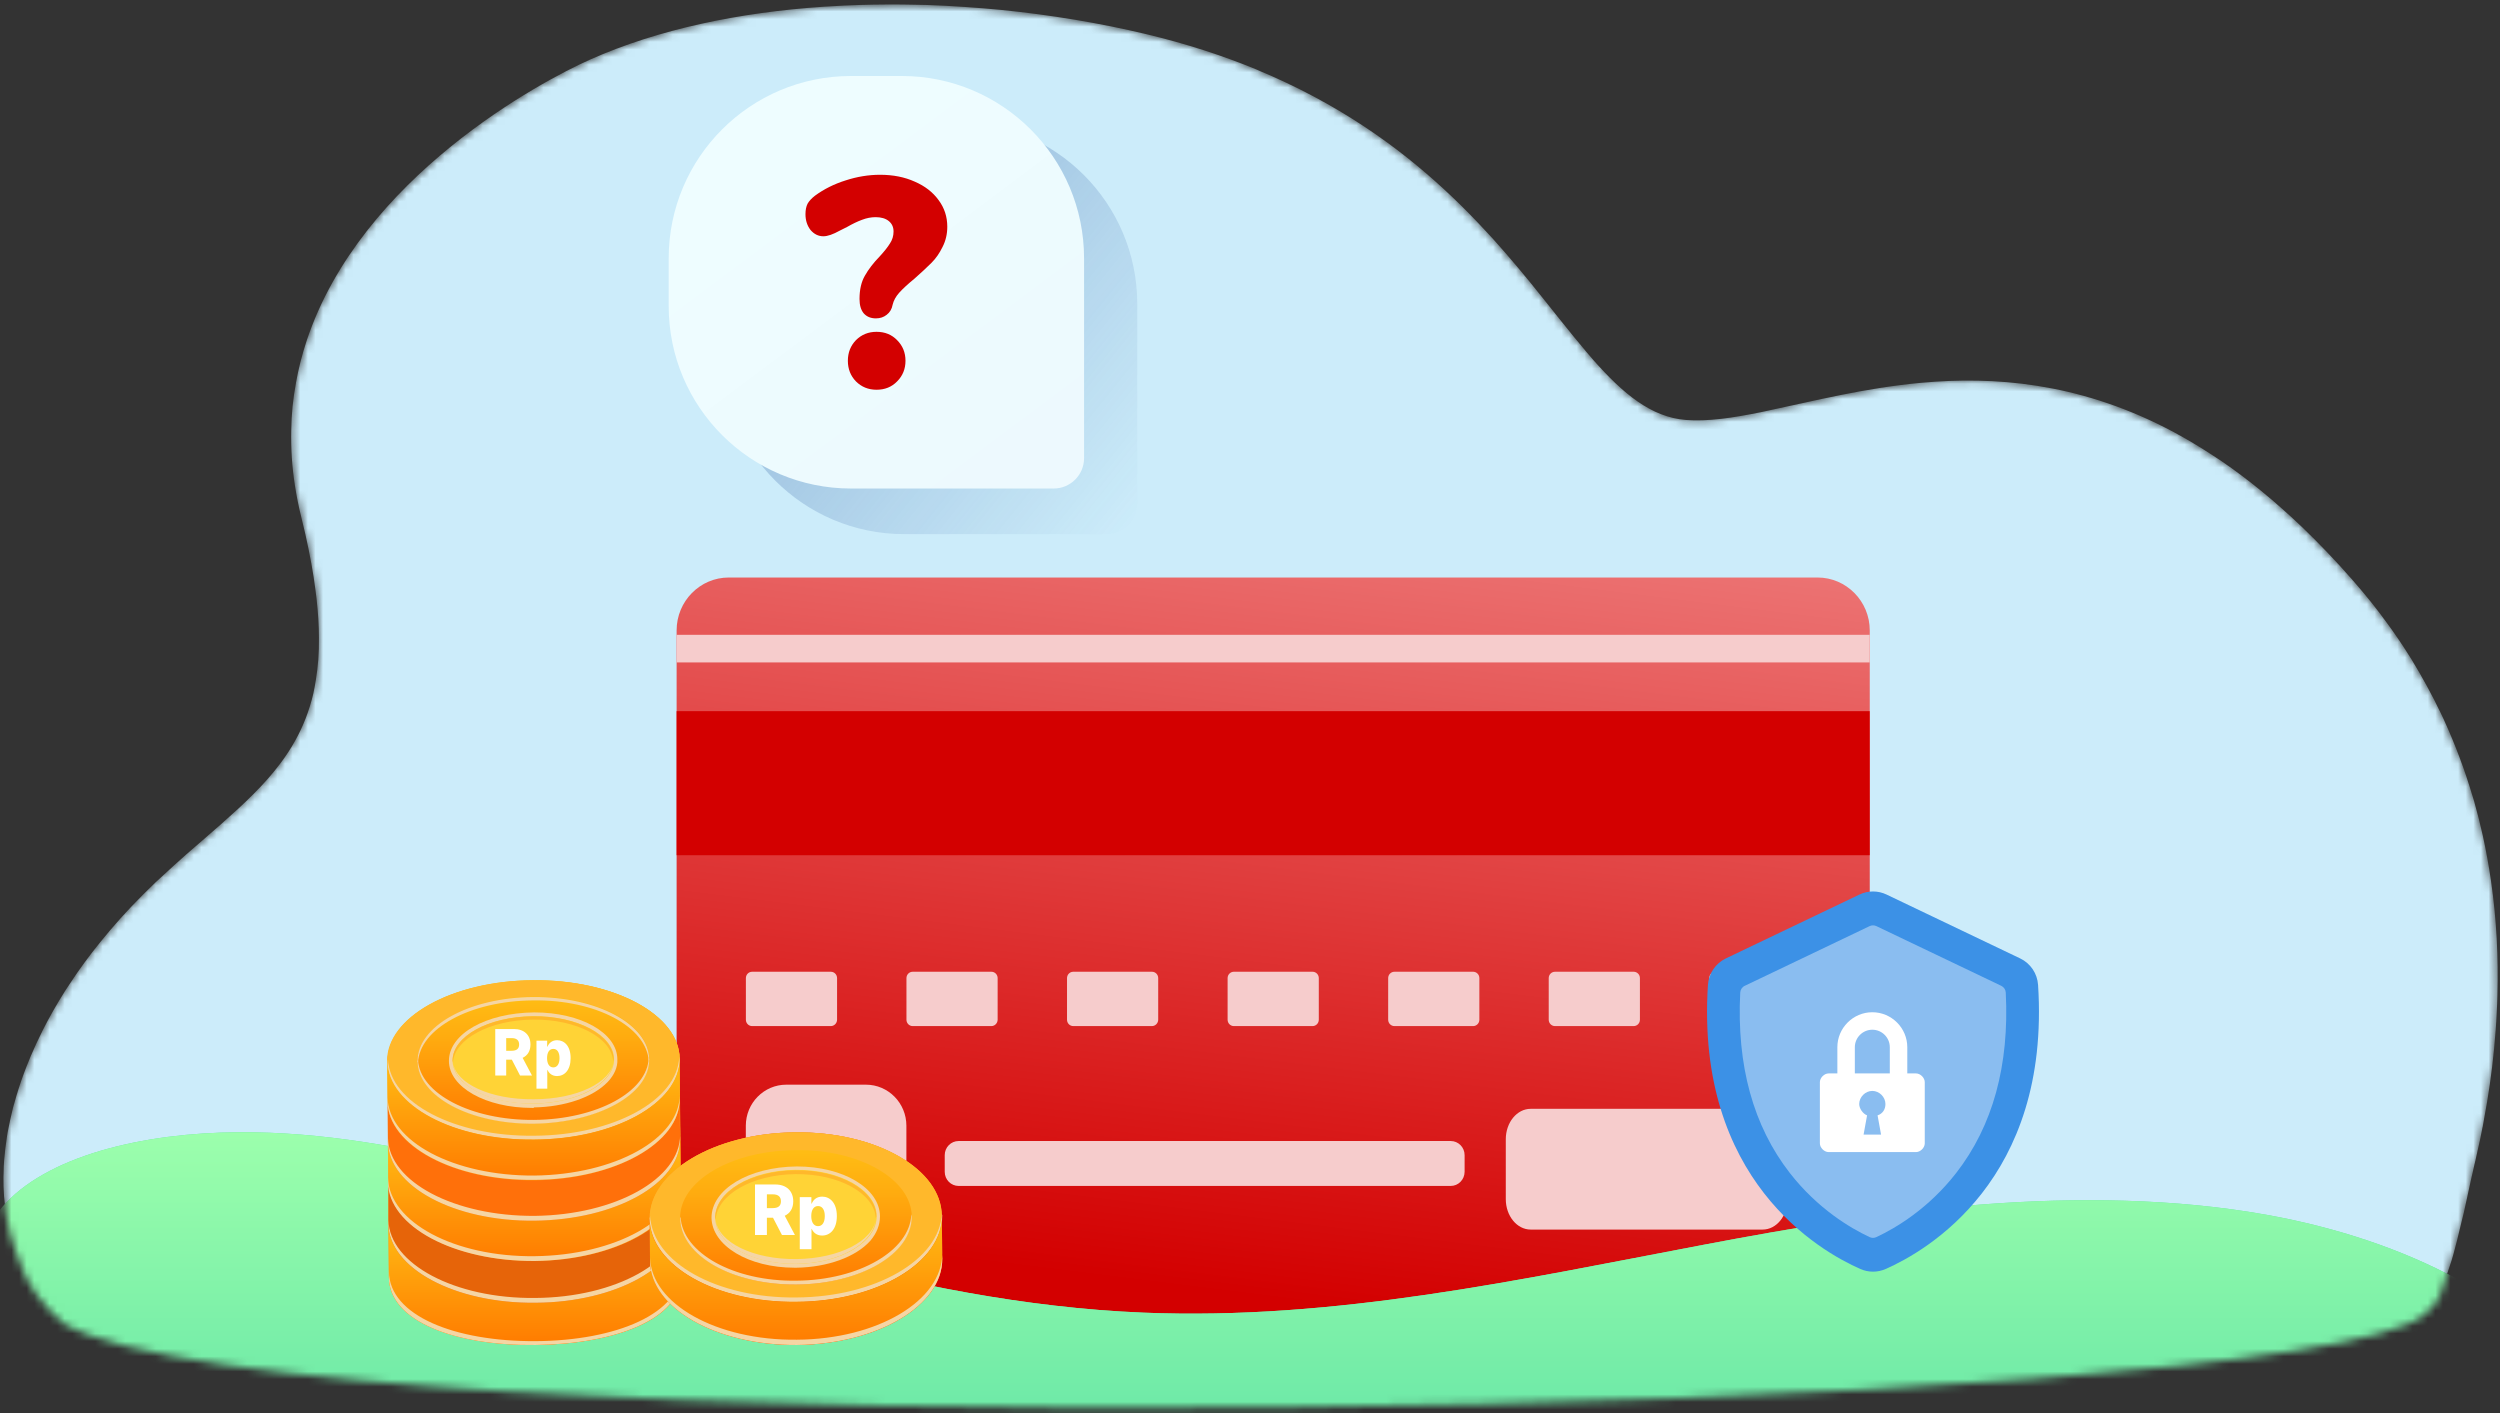 <svg width="329" height="186" viewBox="0 0 329 186" fill="none" xmlns="http://www.w3.org/2000/svg">
<rect x="0" y="0" width="329" height="186" fill="#333333" stroke="none"/>
<mask id="mask0_11074:60076" style="mask-type:alpha" maskUnits="userSpaceOnUse" x="0" y="0" width="329" height="186">
<path d="M328.568 133.249C328.618 132.486 328.64 131.706 328.661 130.927C328.791 126.09 328.558 121.06 327.818 115.944C327.53 113.937 327.169 111.929 326.721 109.904C326.385 108.421 326.019 106.937 325.596 105.454C325.511 105.183 325.426 104.911 325.341 104.625C324.365 101.339 323.128 98.034 321.629 94.743C321.486 94.454 321.343 94.152 321.214 93.864C320.072 91.483 318.783 89.118 317.349 86.765C317.192 86.525 317.048 86.286 316.89 86.045C316.058 84.718 315.153 83.389 314.189 82.075C312.809 80.153 311.283 78.262 309.641 76.386C307.38 73.787 305.116 71.445 302.894 69.308C301.971 68.425 301.047 67.59 300.137 66.786C299.358 66.094 298.578 65.419 297.798 64.792C297.755 64.744 297.712 64.712 297.668 64.68C295.862 63.199 294.07 61.864 292.305 60.654L292.182 60.572C291.861 60.359 291.541 60.145 291.22 59.945C289.484 58.8 287.762 57.782 286.053 56.86C285.676 56.667 285.315 56.472 284.938 56.278C273.264 50.351 262.404 49.493 252.794 50.38C245.354 51.063 238.646 52.786 232.889 53.994C232.509 54.086 232.145 54.161 231.766 54.237C228.021 55 224.685 55.497 221.835 55.265C217.299 54.891 213.616 51.836 209.654 47.345C209.366 47.008 209.079 46.688 208.79 46.334C206.486 43.625 204.07 40.486 201.335 37.119C200.866 36.552 200.383 35.97 199.9 35.388L199.795 35.26C198.758 34.025 197.664 32.758 196.525 31.492C196.353 31.3 196.165 31.108 195.992 30.915C195.603 30.481 195.213 30.065 194.81 29.647C194.638 29.456 194.45 29.263 194.277 29.086C192.98 27.721 191.595 26.356 190.137 25.007C183.845 19.175 175.951 13.553 165.485 9.213L165.47 9.197C161.034 7.36 156.16 5.757 150.744 4.47C144.792 3.049 138.385 1.975 131.815 1.312C130.231 1.155 128.646 1.03 127.047 0.92C125.317 0.794 123.601 0.715 121.87 0.652C120.838 0.627 119.805 0.602 118.758 0.593C116.197 0.571 113.622 0.612 111.074 0.734C110.171 0.774 109.269 0.83 108.366 0.886L108.366 0.886C97.317 1.633 86.664 3.831 77.652 7.842C71.328 10.652 47.504 23.254 40.346 44.866C39.764 46.643 39.283 48.485 38.946 50.391L38.945 50.423C38.565 52.425 38.357 54.508 38.324 56.656C38.274 59.027 38.428 61.462 38.827 63.997C39.034 65.303 39.298 66.641 39.636 67.998C39.832 68.779 40.014 69.544 40.183 70.293C40.785 72.956 41.228 75.395 41.515 77.641C41.569 78.056 41.624 78.454 41.665 78.836C41.867 80.652 41.969 82.356 41.97 83.931C41.996 85.937 41.849 87.766 41.572 89.45C41.479 90.069 41.357 90.674 41.236 91.261C40.692 93.58 39.874 95.625 38.825 97.51C38.248 98.539 37.599 99.536 36.878 100.485C34.788 103.283 32.148 105.758 29.171 108.389C28.205 109.24 27.193 110.122 26.152 111.02C25.625 111.478 25.096 111.934 24.554 112.407C23.483 113.353 22.399 114.33 21.284 115.371C21.02 115.606 20.757 115.859 20.492 116.096C20.389 116.206 20.287 116.301 20.184 116.396L20.184 116.396C19.73 116.838 19.274 117.279 18.82 117.737C16.794 119.755 14.913 121.856 13.192 123.99C11.766 125.743 10.456 127.53 9.262 129.35C9.033 129.687 8.806 130.037 8.578 130.39L8.554 130.426C7.477 132.135 6.487 133.861 5.613 135.603C5.036 136.76 4.502 137.902 4.012 139.059C3.968 139.155 3.923 139.266 3.893 139.361C3.358 140.646 2.882 141.914 2.478 143.184C2.269 143.852 2.06 144.502 1.894 145.152C1.819 145.359 1.774 145.564 1.714 145.771C1.668 145.946 1.623 146.121 1.592 146.296C1.412 147.042 1.246 147.772 1.108 148.503L1.106 148.514C1.061 148.717 1.017 148.919 0.986 149.122C0.97 149.297 0.939 149.472 0.909 149.631C0.909 149.663 0.894 149.693 0.894 149.727C0.739 150.712 0.629 151.698 0.547 152.684L0.496 153.495C0.494 153.797 0.476 154.115 0.474 154.417C0.458 154.591 0.456 154.768 0.455 154.926C0.425 158.315 0.935 161.566 2.028 164.568C2.595 166.18 3.337 168.388 4.82 170.399C6.14 172.13 6.935 172.969 8.446 174.236C37.64 191.162 301.868 186.975 319.025 173.046C321.471 171.061 321.275 169.756 322.365 166.678C323.069 164.686 323.81 161.238 323.915 160.889C324.216 159.892 325.056 155.672 325.629 153.291C325.659 153.116 325.704 152.957 325.75 152.782C325.962 151.877 326.173 150.94 326.37 150.003C326.477 149.463 326.583 148.938 326.69 148.399L326.72 148.287C326.751 148.098 326.796 147.891 326.827 147.684C326.994 146.81 327.147 145.92 327.301 145.015C327.808 141.979 328.199 138.801 328.432 135.524C328.497 134.761 328.532 134.012 328.568 133.249Z" fill="#CCECFA"/>
</mask>
<g mask="url(#mask0_11074:60076)">
<path d="M328.568 133.249C328.618 132.486 328.64 131.706 328.661 130.927C328.791 126.09 328.558 121.06 327.818 115.944C327.53 113.937 327.169 111.929 326.721 109.904C326.385 108.421 326.019 106.937 325.596 105.454C325.511 105.183 325.426 104.911 325.341 104.625C324.365 101.339 323.128 98.034 321.629 94.743C321.486 94.454 321.343 94.152 321.214 93.864C320.072 91.483 318.783 89.118 317.349 86.765C317.192 86.525 317.048 86.286 316.89 86.045C316.058 84.718 315.153 83.389 314.189 82.075C312.809 80.153 311.283 78.262 309.641 76.386C307.38 73.787 305.116 71.445 302.894 69.308C301.971 68.425 301.047 67.59 300.137 66.786C299.358 66.094 298.578 65.419 297.798 64.792C297.755 64.744 297.712 64.712 297.668 64.68C295.862 63.199 294.07 61.864 292.305 60.654L292.182 60.572C291.861 60.359 291.541 60.145 291.22 59.945C289.484 58.8 287.762 57.782 286.053 56.86C285.676 56.667 285.315 56.472 284.938 56.278C273.264 50.351 262.404 49.493 252.794 50.38C245.354 51.063 238.646 52.786 232.889 53.994C232.509 54.086 232.145 54.161 231.766 54.237C228.021 55 224.685 55.497 221.835 55.265C217.299 54.891 213.616 51.836 209.654 47.345C209.366 47.008 209.079 46.688 208.79 46.334C206.486 43.625 204.07 40.486 201.335 37.119C200.866 36.552 200.383 35.97 199.9 35.388L199.795 35.26C198.758 34.025 197.664 32.758 196.525 31.492C196.353 31.3 196.165 31.108 195.992 30.915C195.603 30.481 195.213 30.065 194.81 29.647C194.638 29.456 194.45 29.263 194.277 29.086C192.98 27.721 191.595 26.356 190.137 25.007C183.845 19.175 175.951 13.553 165.485 9.213L165.47 9.197C161.034 7.36 156.16 5.757 150.744 4.47C144.792 3.049 138.385 1.975 131.815 1.312C130.231 1.155 128.646 1.03 127.047 0.92C125.317 0.794 123.601 0.715 121.87 0.652C120.838 0.627 119.805 0.602 118.758 0.593C116.197 0.571 113.622 0.612 111.074 0.734C110.171 0.774 109.269 0.83 108.366 0.886L108.366 0.886C97.317 1.633 86.664 3.831 77.652 7.842C71.328 10.652 47.504 23.254 40.346 44.866C39.764 46.643 39.283 48.485 38.946 50.391L38.945 50.423C38.565 52.425 38.357 54.508 38.324 56.656C38.274 59.027 38.428 61.462 38.827 63.997C39.034 65.303 39.298 66.641 39.636 67.998C39.832 68.779 40.014 69.544 40.183 70.293C40.785 72.956 41.228 75.395 41.515 77.641C41.569 78.056 41.624 78.454 41.665 78.836C41.867 80.652 41.969 82.356 41.97 83.931C41.996 85.937 41.849 87.766 41.572 89.45C41.479 90.069 41.357 90.674 41.236 91.261C40.692 93.58 39.874 95.625 38.825 97.51C38.248 98.539 37.599 99.536 36.878 100.485C34.788 103.283 32.148 105.758 29.171 108.389C28.205 109.24 27.193 110.122 26.152 111.02C25.625 111.478 25.096 111.934 24.554 112.407C23.483 113.353 22.399 114.33 21.284 115.371C21.02 115.606 20.757 115.859 20.492 116.096C20.389 116.206 20.287 116.301 20.184 116.396L20.184 116.396C19.73 116.838 19.274 117.279 18.82 117.737C16.794 119.755 14.913 121.856 13.192 123.99C11.766 125.743 10.456 127.53 9.262 129.35C9.033 129.687 8.806 130.037 8.578 130.39L8.554 130.426C7.477 132.135 6.487 133.861 5.613 135.603C5.036 136.76 4.502 137.902 4.012 139.059C3.968 139.155 3.923 139.266 3.893 139.361C3.358 140.646 2.882 141.914 2.478 143.184C2.269 143.852 2.06 144.502 1.894 145.152C1.819 145.359 1.774 145.564 1.714 145.771C1.668 145.946 1.623 146.121 1.592 146.296C1.412 147.042 1.246 147.772 1.108 148.503L1.106 148.514C1.061 148.717 1.017 148.919 0.986 149.122C0.97 149.297 0.939 149.472 0.909 149.631C0.909 149.663 0.894 149.693 0.894 149.727C0.739 150.712 0.629 151.698 0.547 152.684L0.496 153.495C0.494 153.797 0.476 154.115 0.474 154.417C0.458 154.591 0.456 154.768 0.455 154.926C0.425 158.315 0.935 161.566 2.028 164.568C2.595 166.18 3.337 168.388 4.82 170.399C6.14 172.13 6.935 172.969 8.446 174.236C37.64 191.162 301.868 186.975 319.025 173.046C321.471 171.061 321.275 169.756 322.365 166.678C323.069 164.686 323.81 161.238 323.915 160.889C324.216 159.892 325.056 155.672 325.629 153.291C325.659 153.116 325.704 152.957 325.75 152.782C325.962 151.877 326.173 150.94 326.37 150.003C326.477 149.463 326.583 148.938 326.69 148.399L326.72 148.287C326.751 148.098 326.796 147.891 326.827 147.684C326.994 146.81 327.147 145.92 327.301 145.015C327.808 141.979 328.199 138.801 328.432 135.524C328.497 134.761 328.532 134.012 328.568 133.249Z" fill="#CCECFA"/>
<path d="M95 40C95 26.745 105.745 16 119 16H125.663C138.918 16 149.663 26.745 149.663 40V66.29C149.663 68.499 147.873 70.29 145.663 70.29H119C105.745 70.29 95 59.545 95 46.29V40Z" fill="url(#paint0_linear_11074:60076)"/>
<path d="M122.273 47.899C121.592 47.899 121.055 47.676 120.662 47.231C120.295 46.786 120.112 46.157 120.112 45.345C120.112 44.114 120.347 43.093 120.819 42.281C121.29 41.442 121.945 40.591 122.784 39.727C123.386 39.072 123.831 38.508 124.119 38.037C124.434 37.566 124.591 37.042 124.591 36.465C124.591 35.889 124.381 35.431 123.962 35.09C123.543 34.75 122.967 34.579 122.233 34.579C121.631 34.579 121.029 34.697 120.426 34.933C119.85 35.143 119.195 35.457 118.462 35.876L117.519 36.347C116.628 36.845 115.908 37.094 115.357 37.094C114.703 37.094 114.139 36.819 113.668 36.269C113.223 35.693 113 34.998 113 34.187C113 33.636 113.092 33.178 113.275 32.811C113.485 32.444 113.812 32.091 114.257 31.75C115.436 30.886 116.772 30.218 118.265 29.747C119.784 29.249 121.304 29 122.823 29C124.525 29 126.045 29.301 127.381 29.904C128.717 30.48 129.764 31.292 130.524 32.34C131.284 33.361 131.663 34.527 131.663 35.837C131.663 36.806 131.454 37.697 131.035 38.508C130.642 39.321 130.157 40.015 129.581 40.591C129.005 41.167 128.258 41.861 127.341 42.673C126.477 43.381 125.809 43.996 125.337 44.52C124.892 45.018 124.604 45.542 124.473 46.092C124.368 46.668 124.106 47.113 123.687 47.428C123.294 47.742 122.823 47.899 122.273 47.899ZM122.351 57.29C121.277 57.29 120.374 56.923 119.64 56.19C118.933 55.456 118.579 54.553 118.579 53.478C118.579 52.405 118.933 51.501 119.64 50.767C120.374 50.034 121.277 49.667 122.351 49.667C123.452 49.667 124.355 50.034 125.062 50.767C125.796 51.501 126.163 52.405 126.163 53.478C126.163 54.553 125.796 55.456 125.062 56.19C124.355 56.923 123.452 57.29 122.351 57.29Z" fill="#3C91E6"/>
<path d="M88 34C88 20.745 98.745 10 112 10H118.663C131.918 10 142.663 20.745 142.663 34V60.29C142.663 62.499 140.873 64.29 138.663 64.29H112C98.745 64.29 88 53.545 88 40.29V34Z" fill="url(#paint1_linear_11074:60076)"/>
<path d="M115.273 41.899C114.592 41.899 114.055 41.676 113.662 41.231C113.295 40.786 113.112 40.157 113.112 39.345C113.112 38.114 113.347 37.093 113.819 36.281C114.29 35.442 114.945 34.591 115.784 33.727C116.386 33.072 116.831 32.508 117.119 32.037C117.434 31.566 117.591 31.042 117.591 30.465C117.591 29.889 117.381 29.431 116.962 29.09C116.543 28.75 115.967 28.579 115.233 28.579C114.631 28.579 114.029 28.697 113.426 28.933C112.85 29.143 112.195 29.457 111.462 29.876L110.519 30.348C109.628 30.845 108.908 31.094 108.357 31.094C107.703 31.094 107.139 30.819 106.668 30.269C106.223 29.693 106 28.998 106 28.186C106 27.636 106.092 27.178 106.275 26.811C106.485 26.445 106.812 26.091 107.257 25.75C108.436 24.886 109.772 24.218 111.265 23.747C112.784 23.249 114.304 23 115.823 23C117.525 23 119.045 23.301 120.381 23.904C121.717 24.48 122.764 25.292 123.524 26.34C124.284 27.361 124.663 28.527 124.663 29.837C124.663 30.806 124.454 31.697 124.035 32.508C123.642 33.321 123.157 34.015 122.581 34.591C122.005 35.167 121.258 35.861 120.341 36.673C119.477 37.381 118.809 37.996 118.337 38.52C117.892 39.018 117.604 39.542 117.473 40.092C117.368 40.668 117.106 41.113 116.687 41.428C116.294 41.742 115.823 41.899 115.273 41.899ZM115.351 51.29C114.277 51.29 113.374 50.923 112.64 50.19C111.933 49.456 111.579 48.553 111.579 47.478C111.579 46.405 111.933 45.501 112.64 44.767C113.374 44.034 114.277 43.667 115.351 43.667C116.452 43.667 117.355 44.034 118.062 44.767C118.796 45.501 119.163 46.405 119.163 47.478C119.163 48.553 118.796 49.456 118.062 50.19C117.355 50.923 116.452 51.29 115.351 51.29Z" fill="#D30000"/>
<path d="M246.06 82.965V168.501C246.06 172.346 242.983 175.466 239.191 175.466H95.912C94.205 175.466 92.635 174.826 91.435 173.781C89.974 172.51 89.043 170.615 89.043 168.501V82.965C89.043 79.12 92.12 76 95.912 76H239.183C242.975 76 246.06 79.12 246.06 82.965Z" fill="url(#paint2_linear_11074:60076)"/>
<path d="M246.052 93.588H89.043V112.548H246.052V93.588Z" fill="#D30000"/>
<path d="M231.967 161.812H201.437C199.63 161.812 198.162 160.017 198.162 157.806V149.927C198.162 147.716 199.63 145.921 201.437 145.921H231.967C233.774 145.921 235.241 147.716 235.241 149.927V157.806C235.241 160.017 233.774 161.812 231.967 161.812Z" fill="#F6CCCC"/>
<path d="M109.328 135.034H98.981C98.527 135.034 98.158 134.659 98.158 134.199V128.716C98.158 128.256 98.527 127.882 98.981 127.882H109.335C109.789 127.882 110.158 128.256 110.158 128.716V134.199C110.151 134.659 109.781 135.034 109.328 135.034Z" fill="#F6CCCC"/>
<path d="M130.458 135.034H120.112C119.658 135.034 119.289 134.659 119.289 134.199V128.716C119.289 128.256 119.658 127.882 120.112 127.882H130.466C130.92 127.882 131.289 128.256 131.289 128.716V134.199C131.281 134.659 130.912 135.034 130.458 135.034Z" fill="#F6CCCC"/>
<path d="M151.589 135.034H141.243C140.789 135.034 140.42 134.659 140.42 134.199V128.716C140.42 128.256 140.789 127.882 141.243 127.882H151.597C152.051 127.882 152.42 128.256 152.42 128.716V134.199C152.412 134.659 152.043 135.034 151.589 135.034Z" fill="#F6CCCC"/>
<path d="M172.73 135.034H162.376C161.922 135.034 161.553 134.659 161.553 134.199V128.716C161.553 128.256 161.922 127.882 162.376 127.882H172.73C173.184 127.882 173.553 128.256 173.553 128.716V134.199C173.553 134.659 173.184 135.034 172.73 135.034Z" fill="#F6CCCC"/>
<path d="M193.861 135.034H183.507C183.053 135.034 182.684 134.659 182.684 134.199V128.716C182.684 128.256 183.053 127.882 183.507 127.882H193.861C194.314 127.882 194.684 128.256 194.684 128.716V134.199C194.684 134.659 194.314 135.034 193.861 135.034Z" fill="#F6CCCC"/>
<path d="M214.99 135.034H204.636C204.182 135.034 203.812 134.659 203.812 134.199V128.716C203.812 128.256 204.182 127.882 204.636 127.882H214.99C215.443 127.882 215.813 128.256 215.813 128.716V134.199C215.813 134.659 215.443 135.034 214.99 135.034Z" fill="#F6CCCC"/>
<path d="M236.12 135.034H225.766C225.313 135.034 224.943 134.659 224.943 134.199V128.716C224.943 128.256 225.313 127.882 225.766 127.882H236.12C236.574 127.882 236.943 128.256 236.943 128.716V134.199C236.943 134.659 236.574 135.034 236.12 135.034Z" fill="#F6CCCC"/>
<path d="M246.052 83.542H89.043V87.176H246.052V83.542Z" fill="#F6CCCC"/>
<path d="M113.958 164.168H103.481C100.535 164.168 98.15 161.75 98.15 158.763V148.148C98.15 145.16 100.535 142.743 103.481 142.743H113.951C116.897 142.743 119.281 145.16 119.281 148.148V158.763C119.289 161.75 116.897 164.168 113.958 164.168Z" fill="#F6CCCC"/>
<path d="M190.911 156.07H126.157C125.149 156.07 124.326 155.244 124.326 154.214V152.015C124.326 150.993 125.142 150.158 126.157 150.158H190.911C191.919 150.158 192.742 150.985 192.742 152.015V154.214C192.734 155.244 191.919 156.07 190.911 156.07Z" fill="#F6CCCC"/>
<path d="M31.437 149.002C29.874 149.011 28.309 149.065 26.743 149.165C20.482 149.567 14.326 150.755 9.258 152.832C4.19 154.909 0.267 157.904 -1.243 161.296C-2.268 163.598 -2.178 166.022 -1.417 168.355C-0.656 170.687 0.761 172.94 2.373 175.136C5.596 179.528 9.654 183.808 11.021 188.488C11.918 191.558 11.62 194.698 11.021 197.791C8.52 210.712 0.824 223.444 2.644 236.4C3.935 245.591 10.108 254.517 19.806 262.006C25.719 266.572 32.923 270.601 41.004 274H296.915C299.247 273.163 301.309 272.082 302.79 270.78C305.311 268.565 306.033 265.824 305.517 263.22C305.002 260.617 303.328 258.125 301.352 255.746C299.376 253.367 297.084 251.069 295.227 248.661C293.37 246.253 291.942 243.701 291.817 241.083C291.672 238.074 293.271 235.088 295.844 232.436C298.416 229.785 301.936 227.446 305.77 225.313C313.438 221.048 322.468 217.519 329.256 212.818C335.399 208.563 339.517 203.425 341.167 198.053C342.816 192.682 341.999 187.088 338.883 181.92C332.652 171.584 316.982 163.215 298.272 159.865C286.232 157.709 273.247 157.542 260.718 158.515C248.188 159.489 236.029 161.568 224.058 163.838C200.115 168.376 175.685 173.787 150.451 172.745C134.747 172.097 119.711 168.955 105.518 165.175C91.324 161.395 77.717 156.945 63.307 153.425C53.215 150.959 42.377 148.932 31.437 149.002L31.437 149.002Z" fill="#66E0A3"/>
<path d="M31.437 149.002C29.874 149.011 28.309 149.065 26.743 149.165C20.482 149.567 14.326 150.755 9.258 152.832C4.19 154.909 0.267 157.904 -1.243 161.296C-2.268 163.598 -2.178 166.022 -1.417 168.355C-0.656 170.687 0.761 172.94 2.373 175.136C5.596 179.528 9.654 183.808 11.021 188.488C11.918 191.558 11.62 194.698 11.021 197.791C8.52 210.712 0.824 223.444 2.644 236.4C3.935 245.591 10.108 254.517 19.806 262.006C25.719 266.572 32.923 270.601 41.004 274H296.915C299.247 273.163 301.309 272.082 302.79 270.78C305.311 268.565 306.033 265.824 305.517 263.22C305.002 260.617 303.328 258.125 301.352 255.746C299.376 253.367 297.084 251.069 295.227 248.661C293.37 246.253 291.942 243.701 291.817 241.083C291.672 238.074 293.271 235.088 295.844 232.436C298.416 229.785 301.936 227.446 305.77 225.313C313.438 221.048 322.468 217.519 329.256 212.818C335.399 208.563 339.517 203.425 341.167 198.053C342.816 192.682 341.999 187.088 338.883 181.92C332.652 171.584 316.982 163.215 298.272 159.865C286.232 157.709 273.247 157.542 260.718 158.515C248.188 159.489 236.029 161.568 224.058 163.838C200.115 168.376 175.685 173.787 150.451 172.745C134.747 172.097 119.711 168.955 105.518 165.175C91.324 161.395 77.717 156.945 63.307 153.425C53.215 150.959 42.377 148.932 31.437 149.002L31.437 149.002Z" fill="url(#paint3_linear_11074:60076)"/>
<path d="M224.763 129.623C224.86 128.113 225.765 126.776 227.123 126.128L244.707 117.721C245.834 117.182 247.141 117.182 248.267 117.721L265.852 126.127C267.209 126.776 268.114 128.113 268.211 129.622C269.861 155.286 253.513 164.637 248.154 166.999C247.091 167.468 245.883 167.468 244.821 166.999C239.462 164.637 223.113 155.287 224.763 129.623Z" fill="#3C91E6"/>
<path d="M229.015 130.624C229.035 130.242 229.261 129.9 229.605 129.736L246.044 121.877C246.324 121.743 246.65 121.743 246.931 121.877L263.37 129.736C263.713 129.9 263.94 130.242 263.959 130.624C264.445 140.198 262.248 148.185 257.425 154.376C253.747 159.097 249.446 161.626 246.925 162.806C246.647 162.936 246.327 162.936 246.05 162.806C243.529 161.626 239.227 159.097 235.549 154.376C230.726 148.185 228.529 140.198 229.015 130.624Z" fill="#8ABDF0"/>
<path d="M252.149 141.263H250.999V137.812C250.999 135.282 248.928 133.211 246.398 133.211C243.867 133.211 241.797 135.282 241.797 137.812V141.263H240.646C240.071 141.263 239.496 141.838 239.496 142.413V150.465C239.496 151.04 240.071 151.615 240.646 151.615H252.149C252.724 151.615 253.299 151.04 253.299 150.465V142.413C253.299 141.838 252.724 141.263 252.149 141.263ZM247.548 149.315H245.247L245.707 146.784C245.132 146.554 244.672 145.864 244.672 145.289C244.672 144.369 245.477 143.564 246.398 143.564C247.318 143.564 248.123 144.369 248.123 145.289C248.123 145.979 247.778 146.554 247.088 146.784L247.548 149.315ZM248.698 141.263H244.097V137.812C244.097 136.547 245.132 135.512 246.398 135.512C247.663 135.512 248.698 136.547 248.698 137.812V141.263Z" fill="white"/>
<path d="M89.623 160.768V156.978C89.623 156.978 89.623 156.978 89.623 156.915L89.562 149.968L89.501 145.989L89.441 139.294C89.38 133.547 80.756 128.873 70.128 128.999C59.5 129.062 50.937 133.862 50.997 139.673L51.058 146.62L51.119 151.926V155.652V161.084L51.179 168.094C51.24 173.905 59.864 177.062 70.492 176.999C81.12 176.873 89.684 173.526 89.684 167.778L89.623 160.768Z" fill="url(#paint4_linear_11074:60076)"/>
<path d="M70.276 149.966C59.644 150.06 50.985 145.443 50.936 139.652C50.887 133.862 59.467 129.092 70.1 128.998C80.732 128.904 89.391 133.521 89.44 139.311C89.489 145.102 80.909 149.872 70.276 149.966Z" fill="#FFB82B"/>
<path d="M70.315 149.463C80.761 149.4 89.142 144.789 89.385 139.105C89.385 139.168 89.445 139.231 89.445 139.358C89.445 145.168 80.882 149.905 70.315 149.968C59.687 150.095 51.063 145.421 51.002 139.674C51.002 139.547 51.063 139.484 51.063 139.421C51.306 145.105 59.808 149.589 70.315 149.463Z" fill="#F5D5A4"/>
<path d="M70.132 129.631C59.747 129.694 51.306 134.304 51.063 139.989C51.063 139.862 51.002 139.799 51.002 139.736C50.941 133.925 59.504 129.125 70.132 129.062C80.761 128.873 89.385 133.546 89.445 139.357C89.445 139.483 89.385 139.546 89.385 139.673C89.081 133.989 80.578 129.504 70.132 129.631Z" fill="#FFB82B"/>
<path d="M54.948 139.61C55.009 144.221 61.811 147.884 70.252 147.821C78.633 147.758 85.436 143.968 85.436 139.358C85.375 134.747 78.573 131.084 70.131 131.147C61.75 131.273 54.948 135.063 54.948 139.61Z" fill="url(#paint5_linear_11074:60076)"/>
<path d="M70.131 131.653C61.871 131.716 55.191 135.379 55.009 139.863C55.009 139.8 54.948 139.737 54.948 139.674C54.887 135.063 61.689 131.274 70.131 131.21C78.573 131.147 85.375 134.81 85.436 139.421C85.436 139.484 85.375 139.547 85.375 139.674C85.132 135.126 78.391 131.526 70.131 131.653Z" fill="#F5D5A4"/>
<path d="M70.252 147.379C78.572 147.316 85.253 143.653 85.374 139.168C85.374 139.231 85.435 139.295 85.435 139.421C85.496 144.031 78.694 147.758 70.252 147.884C61.81 147.947 55.008 144.284 54.948 139.674C54.948 139.61 55.008 139.547 55.008 139.484C55.251 143.905 61.993 147.442 70.252 147.379Z" fill="#F5D5A4"/>
<path d="M70.252 145.737C74.321 145.674 78.026 144.411 79.969 142.39C80.82 141.505 81.306 140.432 81.245 139.421C81.245 135.948 76.447 133.232 70.313 133.232C63.936 133.295 59.078 136.074 59.078 139.611C59.078 143.084 63.936 145.8 70.01 145.8H70.252V145.737Z" fill="#F5D5A4"/>
<path d="M70.233 145.233C64.364 145.286 59.584 142.755 59.557 139.581C59.531 136.407 64.268 133.791 70.138 133.738C76.007 133.685 80.787 136.215 80.814 139.389C80.84 142.564 76.103 145.18 70.233 145.233Z" fill="#FFD336"/>
<path d="M65.176 141.544H66.616V139.448H67.355L68.442 141.544H70.013L68.777 139.212C69.431 138.907 69.809 138.306 69.809 137.46C69.809 136.201 68.975 135.421 67.637 135.421H65.176V141.544ZM66.616 138.282V136.614H67.325C67.971 136.614 68.317 136.892 68.317 137.46C68.317 138.028 67.971 138.282 67.325 138.282H66.616Z" fill="white"/>
<path d="M70.599 143.267H72.022V140.8H72.051C72.231 141.224 72.632 141.61 73.307 141.61C74.296 141.61 75.093 140.815 75.093 139.251C75.093 137.63 74.25 136.892 73.316 136.892C72.609 136.892 72.222 137.316 72.051 137.738H72.007V136.952H70.599V143.267ZM71.993 139.248C71.993 138.497 72.295 138.034 72.816 138.034C73.342 138.034 73.633 138.509 73.633 139.248C73.633 139.99 73.342 140.471 72.816 140.471C72.295 140.471 71.993 139.993 71.993 139.248Z" fill="white"/>
<path d="M59.617 139.863C59.982 142.579 64.537 144.726 70.245 144.663C75.893 144.663 80.448 142.452 80.752 139.673C80.448 142.705 75.893 145.168 70.245 145.231C64.597 145.358 59.921 142.958 59.617 139.863Z" fill="#F5D5A4"/>
<path d="M70.124 134.179C64.415 134.242 59.799 136.769 59.617 139.8C59.617 139.737 59.556 139.674 59.556 139.611C59.556 136.39 64.233 133.8 70.124 133.737C75.954 133.674 80.752 136.263 80.752 139.421C80.752 139.484 80.691 139.548 80.691 139.674C80.509 136.579 75.893 134.116 70.124 134.179Z" fill="#FFB82B"/>
<path d="M70.431 171.442C81.06 171.379 89.623 166.579 89.623 160.769L89.684 167.779C89.684 173.526 81.12 176.874 70.492 177C59.864 177.126 51.24 173.905 51.179 168.095L51.119 161.084C51.179 166.895 59.864 171.569 70.431 171.442Z" fill="url(#paint6_linear_11074:60076)"/>
<path d="M51.181 167.337C51.242 173.147 59.866 176.558 70.494 176.495C81.122 176.431 89.685 172.831 89.625 167.084V167.779C89.685 173.526 81.122 176.873 70.494 177C59.866 177.126 51.242 173.905 51.181 168.095L51.12 161.084L51.181 167.337Z" fill="#F5D5A4"/>
<path d="M70.433 165.947C81.061 165.821 89.625 161.084 89.564 155.274L89.625 160.769C89.685 166.579 81.122 171.379 70.494 171.442C59.866 171.569 51.181 166.895 51.12 161.084V162.537V155.59C51.181 161.4 59.805 166.011 70.433 165.947Z" fill="#E66409"/>
<path d="M70.373 160.642C81.001 160.516 89.564 155.779 89.503 149.968L89.564 156.916V155.21C89.625 161.021 81.062 165.821 70.433 165.884C59.805 165.947 51.181 161.337 51.121 155.526V157.168L51.06 150.221C51.121 156.094 59.745 160.705 70.373 160.642Z" fill="url(#paint7_linear_11074:60076)"/>
<path d="M70.313 155.337C80.941 155.21 89.504 150.41 89.443 144.6L89.504 149.968C89.504 155.779 81.001 160.516 70.373 160.642C59.745 160.768 51.121 156.095 51.06 150.284V151.989L51 144.979C51.06 150.789 59.684 155.4 70.313 155.337Z" fill="#FF700A"/>
<path d="M70.314 149.968C80.882 149.905 89.445 145.168 89.445 139.358V144.6C89.506 150.411 80.942 155.211 70.314 155.274C59.686 155.4 51.062 150.726 51.002 144.916V146.621L50.941 139.674C51.002 145.484 59.686 150.095 70.314 149.968Z" fill="url(#paint8_linear_11074:60076)"/>
<path d="M51.12 160.579C51.242 166.326 59.866 170.937 70.433 170.811C81.061 170.747 89.625 165.947 89.564 160.137L89.503 155.337V155.274L89.625 160.769C89.685 166.579 81.122 171.379 70.494 171.442C59.866 171.569 51.181 166.895 51.12 161.084V162.537V160.579Z" fill="#F5D5A4"/>
<path d="M89.504 150.031V149.968L89.564 156.916V156.979V155.273V155.337L89.504 150.031Z" fill="#F5D5A4"/>
<path d="M70.373 165.315C81.001 165.189 89.564 160.452 89.504 154.642V155.336C89.443 161.084 80.94 165.821 70.373 165.947C59.745 166.01 51.121 161.4 51.06 155.589V157.231V155.021C51.242 160.831 59.806 165.442 70.373 165.315Z" fill="#F5D5A4"/>
<path d="M70.373 160.01C80.941 159.884 89.504 155.147 89.504 149.337L89.443 144.663V144.6L89.504 149.968C89.504 155.779 81.001 160.516 70.373 160.642C59.745 160.768 51.121 156.095 51.06 150.284V151.989V149.779C51.182 155.526 59.806 160.074 70.373 160.01Z" fill="#F5D5A4"/>
<path d="M70.314 154.705C80.942 154.579 89.506 149.842 89.445 144.032L89.384 139.421C89.384 139.358 89.384 139.358 89.384 139.358L89.445 144.6C89.506 150.411 80.942 155.211 70.314 155.274C59.686 155.4 51.062 150.726 51.002 144.916V146.621V144.411C51.123 150.221 59.747 154.768 70.314 154.705Z" fill="#F5D5A4"/>
<path d="M104.626 149.021C115.072 148.894 123.575 153.694 123.878 159.758C123.878 159.821 123.939 159.947 123.939 160.01L124 165.631C124.06 171.821 115.497 176.873 104.869 177C94.241 177.063 85.617 172.137 85.556 166.01V167.842L85.496 160.452C85.496 154.2 94.059 149.084 104.626 149.021Z" fill="url(#paint9_linear_11074:60076)"/>
<path d="M85.498 160.327C85.558 166.516 94.182 171.442 104.81 171.316C115.439 171.253 124.002 166.137 123.941 160.011C123.88 153.821 115.256 148.895 104.628 149.021C94.061 149.084 85.498 154.2 85.498 160.327Z" fill="#FFB82B"/>
<path d="M104.809 170.747C115.255 170.684 123.696 165.758 123.939 159.695C123.939 159.758 124 159.884 124 159.947C124 166.137 115.437 171.252 104.809 171.316C94.18 171.442 85.557 166.516 85.496 160.326C85.496 160.263 85.557 160.137 85.557 160.01C85.86 166.137 94.363 170.874 104.809 170.747Z" fill="#F5D5A4"/>
<path d="M104.629 149.653C94.243 149.779 85.802 154.642 85.559 160.642C85.559 160.516 85.498 160.453 85.498 160.39C85.437 154.2 94.001 149.148 104.629 149.021C115.257 148.895 123.941 153.821 123.941 160.011C123.941 160.137 123.881 160.263 123.881 160.39C123.577 154.327 115.075 149.527 104.629 149.653Z" fill="#FFB82B"/>
<path d="M89.503 160.326C89.563 165.19 96.365 169.105 104.807 169.042C113.249 168.979 119.99 164.937 119.99 160.074C119.93 155.147 113.067 151.232 104.686 151.358C96.244 151.421 89.442 155.4 89.503 160.326Z" fill="url(#paint10_linear_11074:60076)"/>
<path d="M104.807 168.537C113.066 168.474 119.747 164.558 119.929 159.821C119.929 159.884 119.99 159.947 119.99 160.074C120.051 165 113.249 168.979 104.807 169.042C96.365 169.105 89.563 165.253 89.502 160.326C89.502 160.263 89.563 160.2 89.563 160.137C89.806 164.874 96.547 168.663 104.807 168.537Z" fill="#F5D5A4"/>
<path d="M104.81 166.832C108.879 166.768 112.584 165.442 114.527 163.295C115.378 162.284 115.803 161.211 115.803 160.074C115.803 156.411 111.005 153.505 104.871 153.505C98.494 153.568 93.635 156.537 93.635 160.263C93.696 163.926 98.494 166.832 104.567 166.832H104.81Z" fill="#F5D5A4"/>
<path d="M104.8 166.328C98.93 166.384 94.147 163.658 94.117 160.24C94.087 156.822 98.82 154.005 104.69 153.949C110.56 153.892 115.343 156.618 115.373 160.036C115.404 163.455 110.67 166.271 104.8 166.328Z" fill="#FFD336"/>
<path d="M99.359 162.528H100.923V160.252H101.725L102.907 162.528H104.612L103.27 159.995C103.981 159.664 104.391 159.012 104.391 158.093C104.391 156.726 103.485 155.878 102.032 155.878H99.359V162.528ZM100.923 158.986V157.174H101.694C102.395 157.174 102.771 157.476 102.771 158.093C102.771 158.71 102.395 158.986 101.694 158.986H100.923Z" fill="white"/>
<path d="M105.249 164.398H106.793V161.72H106.825C107.021 162.181 107.457 162.599 108.189 162.599C109.263 162.599 110.129 161.736 110.129 160.038C110.129 158.278 109.213 157.476 108.199 157.476C107.431 157.476 107.011 157.937 106.825 158.395H106.778V157.541H105.249V164.398ZM106.762 160.034C106.762 159.219 107.09 158.716 107.656 158.716C108.227 158.716 108.543 159.232 108.543 160.034C108.543 160.84 108.227 161.362 107.656 161.362C107.09 161.362 106.762 160.843 106.762 160.034Z" fill="white"/>
<path d="M94.184 160.579C94.548 163.484 99.103 165.758 104.812 165.695C110.399 165.631 114.954 163.295 115.258 160.389C114.954 163.673 110.399 166.263 104.751 166.326C99.103 166.389 94.487 163.863 94.184 160.579Z" fill="#F5D5A4"/>
<path d="M104.688 154.516C98.98 154.579 94.364 157.232 94.182 160.516C94.182 160.453 94.121 160.389 94.121 160.263C94.121 156.853 98.797 154.074 104.688 154.01C110.519 153.947 115.316 156.663 115.316 160.074C115.316 160.137 115.256 160.263 115.256 160.326C115.073 157.042 110.397 154.453 104.688 154.516Z" fill="#FFB82B"/>
<path d="M104.808 171.316C115.436 171.253 124 166.137 123.939 160.011L124 165.632C124.06 171.821 115.497 176.874 104.869 177C94.241 177.063 85.617 172.137 85.556 166.011V167.842L85.496 160.453C85.556 166.516 94.18 171.442 104.808 171.316Z" fill="url(#paint11_linear_11074:60076)"/>
<path d="M104.869 176.305C115.436 176.242 124 171.19 124 164.937L123.939 160.074C123.939 160.011 123.939 160.011 123.939 160.011L124 165.632C124.06 171.821 115.497 176.874 104.869 177C94.241 177.063 85.617 172.137 85.556 166.011V167.842V165.505C85.678 171.569 94.302 176.432 104.869 176.305Z" fill="#F5D5A4"/>
</g>
<defs>
<linearGradient id="paint0_linear_11074:60076" x1="22.737" y1="-50.839" x2="157.987" y2="58.058" gradientUnits="userSpaceOnUse">
<stop stop-color="#2C5AA0"/>
<stop offset="1" stop-color="#2C5AA0" stop-opacity="0"/>
</linearGradient>
<linearGradient id="paint1_linear_11074:60076" x1="178.227" y1="110.899" x2="108.81" y2="18.135" gradientUnits="userSpaceOnUse">
<stop stop-color="#EBF4FC"/>
<stop offset="1" stop-color="#EEFDFF"/>
</linearGradient>
<linearGradient id="paint2_linear_11074:60076" x1="203.766" y1="175.51" x2="221.311" y2="34.816" gradientUnits="userSpaceOnUse">
<stop stop-color="#D30000"/>
<stop offset="1" stop-color="#F59D9D"/>
</linearGradient>
<linearGradient id="paint3_linear_11074:60076" x1="170" y1="274" x2="170" y2="149" gradientUnits="userSpaceOnUse">
<stop stop-color="#00B59C"/>
<stop offset="1" stop-color="#9CFFAC"/>
</linearGradient>
<linearGradient id="paint4_linear_11074:60076" x1="70.319" y1="176.977" x2="70.319" y2="128.999" gradientUnits="userSpaceOnUse">
<stop stop-color="#FF7B00"/>
<stop offset="1" stop-color="#FFBD14"/>
</linearGradient>
<linearGradient id="paint5_linear_11074:60076" x1="70.207" y1="147.815" x2="70.207" y2="131.179" gradientUnits="userSpaceOnUse">
<stop stop-color="#FF7B00"/>
<stop offset="0.024" stop-color="#FF7D01"/>
<stop offset="0.674" stop-color="#FFAB0F"/>
<stop offset="1" stop-color="#FFBD14"/>
</linearGradient>
<linearGradient id="paint6_linear_11074:60076" x1="70.402" y1="176.977" x2="70.402" y2="160.766" gradientUnits="userSpaceOnUse">
<stop stop-color="#FF7B00"/>
<stop offset="1" stop-color="#FFBD14"/>
</linearGradient>
<linearGradient id="paint7_linear_11074:60076" x1="70.32" y1="165.929" x2="70.32" y2="149.947" gradientUnits="userSpaceOnUse">
<stop stop-color="#FF7B00"/>
<stop offset="1" stop-color="#FFBD14"/>
</linearGradient>
<linearGradient id="paint8_linear_11074:60076" x1="70.225" y1="155.31" x2="70.225" y2="139.327" gradientUnits="userSpaceOnUse">
<stop stop-color="#FF7B00"/>
<stop offset="1" stop-color="#FFBD14"/>
</linearGradient>
<linearGradient id="paint9_linear_11074:60076" x1="124" y1="162.989" x2="85.511" y2="162.989" gradientUnits="userSpaceOnUse">
<stop stop-color="#DD3F18"/>
<stop offset="0.416" stop-color="#E74A1B"/>
<stop offset="1" stop-color="#FD6120"/>
</linearGradient>
<linearGradient id="paint10_linear_11074:60076" x1="104.739" y1="169.014" x2="104.739" y2="151.328" gradientUnits="userSpaceOnUse">
<stop stop-color="#FF7B00"/>
<stop offset="0.024" stop-color="#FF7D01"/>
<stop offset="0.674" stop-color="#FFAB0F"/>
<stop offset="1" stop-color="#FFBD14"/>
</linearGradient>
<linearGradient id="paint11_linear_11074:60076" x1="104.755" y1="176.983" x2="104.755" y2="159.995" gradientUnits="userSpaceOnUse">
<stop stop-color="#FF7B00"/>
<stop offset="1" stop-color="#FFBD14"/>
</linearGradient>
</defs>
</svg>
